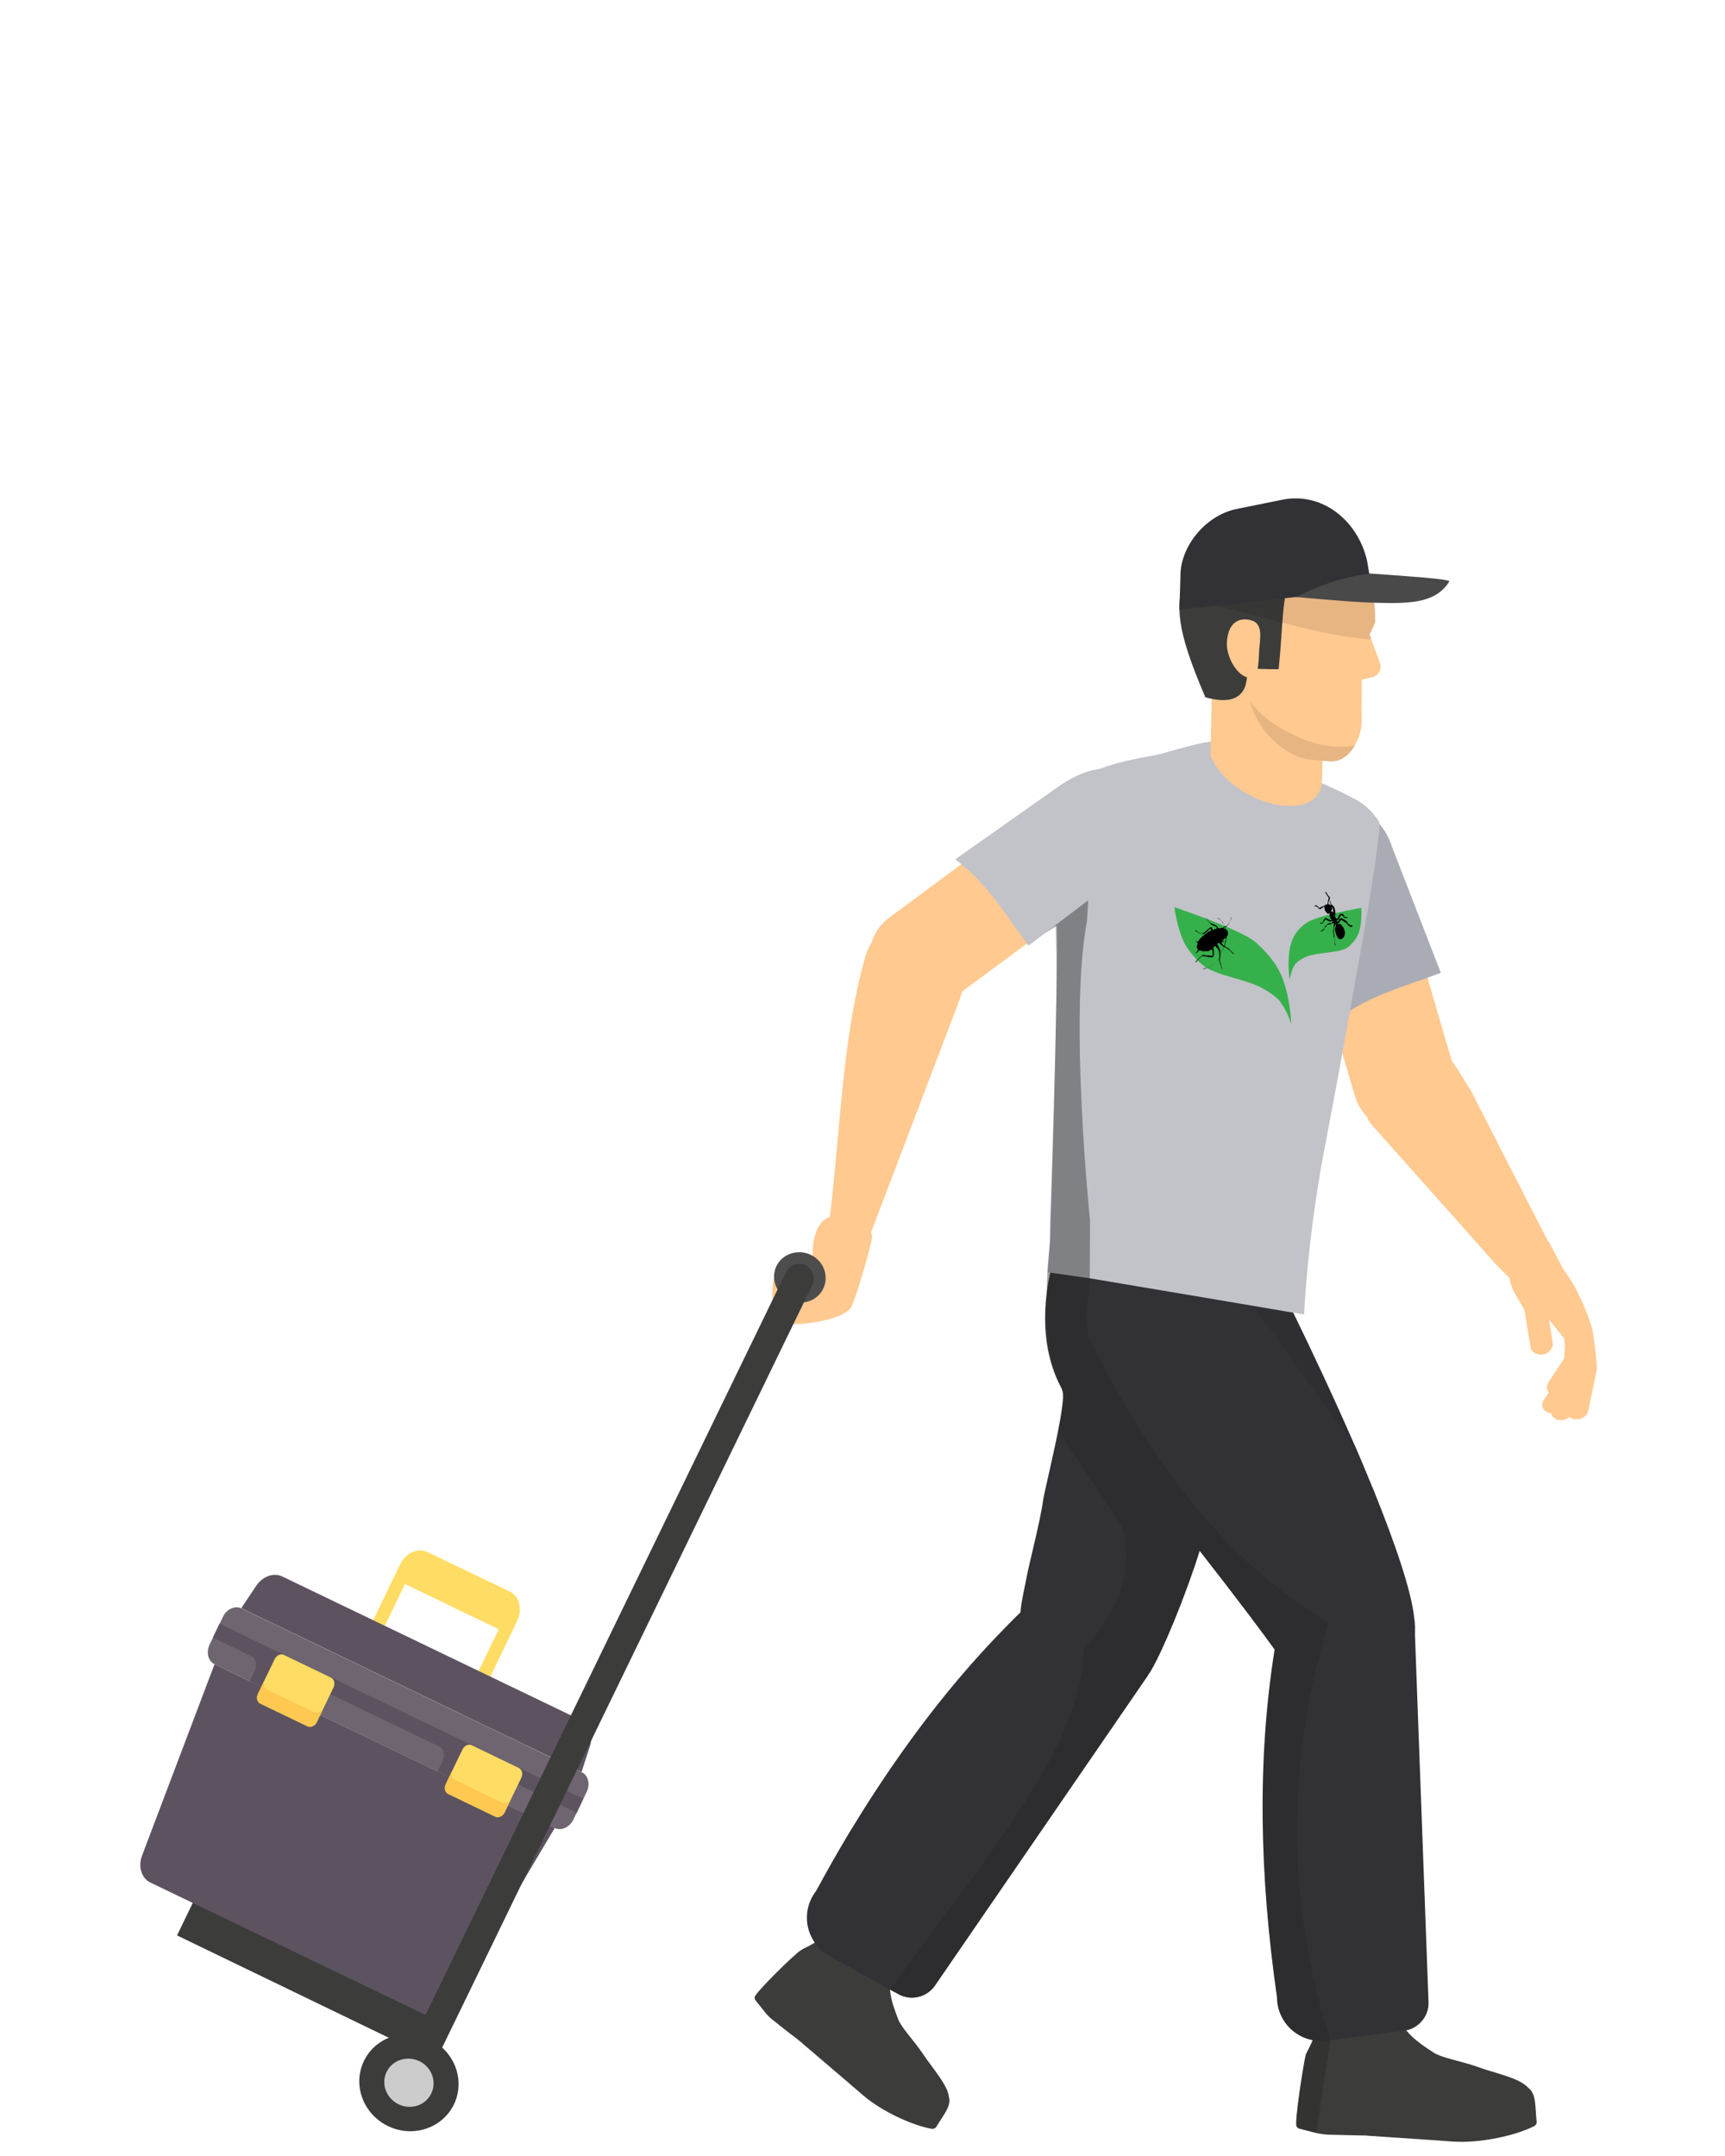 <?xml version="1.0" encoding="utf-8"?>
<!-- Generator: Adobe Illustrator 22.1.0, SVG Export Plug-In . SVG Version: 6.00 Build 0)  -->
<svg version="1.1" id="Layer_1" xmlns="http://www.w3.org/2000/svg" xmlns:xlink="http://www.w3.org/1999/xlink" x="0px" y="0px"
	 viewBox="0 0 800 1000" style="enable-background:new 0 0 800 1000;" xml:space="preserve">
<style type="text/css">
	.st0{fill:#323135;}
	.st1{fill:#3C3C3B;}
	.st2{fill:#FFC990;}
	.st3{fill:#AAACB5;}
	.st4{fill:#C1C3C9;}
	.st5{fill:#36B04B;}
	.st6{opacity:0.42;fill:#272728;enable-background:new    ;}
	.st7{fill:#494949;}
	.st8{opacity:0.1;fill:#050504;enable-background:new    ;}
	.st9{opacity:0.1;fill:#1D1D1B;enable-background:new    ;}
	.st10{fill:#4D4D4D;}
	.st11{fill:#FFDC64;}
	.st12{fill:#5D5360;}
	.st13{fill:#6F6571;}
	.st14{fill:#FFC850;}
	.st15{fill:#CCCCCC;}
</style>
<path class="st0" d="M475.6,769.3c0.9,2,2,3.9,3.4,5.7c4.9,6.6,12.5,11.7,19.6,13.8c0.8,0.2,1.7,0.5,2.6,0.6l0.5,0.2
	c12,2.3,24-2.9,30.6-12.5c0.6-0.8,1.2-1.7,1.7-2.6c0-0.1,0-0.2,0.1-0.2c5.2-8.8,15.8-34.3,22.3-55.1c1-3.2,1.9-6.3,2.7-9.2
	c0.3-1.1,0.6-2.3,0.9-3.4c0-0.3,0.1-0.5,0.2-0.8c2.4-9,4.7-18.5,6.9-28c6-26.1,11.2-52.7,14.8-71.7l0,0c2-10.5,3.4-18.7,4.2-23.4
	c0-0.3,0.1-0.7,0.1-0.9c0.4-2.2,0.6-3.3,0.6-3.3c0-0.3-0.9-0.6-2.7-1c-8.7-1.6-36.8-3.7-59.6-5.2c-8.1-0.5-15.6-1-21.2-1.3
	c-0.4,0-0.8,0-1.1,0c-0.9,0-1.8,0-2.7-0.1c-0.4,0-0.8,0-1.2,0c-0.4,0-0.8,0-1.1,0c-2.7-0.1-4.3-0.1-4.3,0l0,0
	c-5.5,21.2-7.7,48.9-0.1,74.5v0.1c0.7,2.4-0.5,10-2.2,18.7c-2.6,13-6.4,28.5-6.9,32c-1.2,9.1-6.2,28-7.6,35.4
	c-0.8,4.3-2.7,12.4-2.8,16.1C473.2,757.5,473.8,765.2,475.6,769.3z"/>
<path class="st1" d="M350,926.3c0,0.5,0,1.1,0.4,1.5l1.1,1.4l3.2,4c1.2,1.6,2.6,2.9,4.2,4.1l7.7,6.1l1.1,0.8l1.8,1.4l2,1.6
	c0.3,0.2,0.6,0.5,0.9,0.8l19.9,17l7.8,6.7c9.3,8,23.5,14.2,32,15.7c0.9,0.1,1.9-0.3,2.3-1.2c3.3-5.5,6.8-9.3,5.7-13.5
	c-0.6-4.9-5-10.2-10-17.1c-0.8-1.1-1.7-2.4-2.6-3.7c-4.4-6.4-9.8-11.8-11.1-15.7c-1.6-4.2-3.2-8.5-3.6-12.9l0,0
	c-0.1-1.4-0.2-2.7,0-4.1c0.1-1.7,0.4-3.3,1.1-5l-24.8-18.1l-3.3-2.4c-0.2,0.4-0.5,0.8-0.8,1.1c-1.9,2.5-4.3,4.4-6.5,5.8
	c-0.3,0.2-0.7,0.4-0.9,0.6c-2.8,1.7-5.3,2.7-5.9,3.2l-0.2,0.1C368.8,906,350.2,924.3,350,926.3z"/>
<path class="st0" d="M377.7,900.8c0.8,1.2,1.8,2.5,2.9,3.5c1,1,2.2,1.9,3.5,2.6c0.2,0.1,0.4,0.3,0.7,0.4l28.1,15.6l3.7,2
	c1.6,0.9,3.2,1.4,4.9,1.6c4.6,0.5,9.3-1.5,12.1-5.5l98.8-143.9L506,761.2l-11.7-7.1l0,0l0,0l-16.9-10.2c-1.3,1.2-2.5,2.4-3.8,3.6
	c-2.3,2.2-4.6,4.5-6.8,6.8c-24.9,25.2-47.1,54.4-67.3,86.6c-3.7,5.9-7.3,11.8-10.8,17.9c-3.5,6-6.9,12.2-10.3,18.4
	c-0.4,0.5-0.7,0.9-1,1.4C372.9,885.6,373.3,894.3,377.7,900.8z"/>
<path class="st0" d="M492.9,645L492.9,645c4.2,7.6,10.3,14.2,18.4,19.6c3.9,2.5,25.1,29.1,44.9,54.5c15.9,20.3,30.7,40,35,46.1
	c5.8,8.2,10.9,14,14.8,16.3c0.8,0.4,1.5,0.8,2.3,1.1c0.1,0.1,0.3,0.2,0.5,0.2c9.4,4.1,21.6,3.5,29.7-0.4l0.5-0.1
	c10.7-5.2,17.2-16,17.2-27.4V754c0-1.1-0.1-2.1-0.3-3.2c0-0.1-0.1-0.2,0-0.2c-1.4-13.1-9-34.9-18.6-58.8c-1.9-4.6-3.9-9.4-5.9-14.2
	c-1.1-2.5-2.1-5-3.2-7.5l-0.1-0.1c-9.6-22-20-44.1-28.3-61.1c-5.8-11.9-10.5-21.4-13.3-26.8c-0.1-0.2-0.2-0.4-0.3-0.6
	c-1.2-2.4-1.9-3.8-2.1-4.3c0-0.1-0.1-0.1-0.1-0.1c-0.7-1.5-33.5-3.8-59.5-5.3c-8.1-0.4-15.5-0.8-21.1-1c-0.4,0-0.8,0-1.1,0
	c-0.9,0-1.8-0.1-2.7-0.1c-0.4,0-0.8,0-1.2,0c-0.4,0-0.8,0-1.1,0c-2.7-0.1-4.3-0.1-4.3,0l0,0C483.5,594.8,480.5,623.3,492.9,645z"/>
<path class="st1" d="M601.3,986.3L601.3,986.3c0.3,0.5,0.8,0.8,1.2,1l7.1,1.8c0.2,0,0.5,0.1,0.7,0.2c1.8,0.4,3.7,0.7,5.6,0.8l12,0.3
	l5.2,0.1c0.4,0,0.8,0,1.3,0.1l28.2,1.9l11,0.8c13.2,0.9,29.5-2.9,37.8-7.1c0.9-0.4,1.5-1.5,1.2-2.5c-0.7-6.9-0.1-12.5-3.8-15.3
	c-3.6-3.9-10.9-5.7-19.6-8.4c-1.5-0.5-3.1-1-4.7-1.6c-8-2.7-16.1-4-19.7-6.4c-4.6-3-9.3-6.1-12.7-10.4l0,0c-0.5-0.7-1-1.3-1.5-2
	c-1-1.5-1.8-3.2-2.3-5.1l-34.3,0.3h-3.1c0.2,3.9-0.7,7.6-1.8,10.6c-0.1,0.4-0.3,0.7-0.4,1c-1.4,3.4-2.9,5.8-3.2,6.7v0.2
	C604.6,956.6,600.2,984.5,601.3,986.3z"/>
<path class="st0" d="M592.2,926.2c0,10.2,7.3,18.4,16.7,20.1c0.4,0.1,0.8,0.2,1.3,0.2c1.7,0.2,3.4,0.2,5.1,0l1.6-0.2l34.4-4.5
	c0.3,0,0.6-0.1,0.9-0.1l0,0c1.4-0.2,2.7-0.8,3.9-1.5c4-2.4,6.6-6.7,6.4-11.6l-6.4-173.5V754l-41.8,3.9l-4.1,0.4L592,760
	c-0.3,1.7-0.6,3.4-0.9,5.2C583,816,584.1,869.9,592.2,926.2z"/>
<g>
	<path class="st2" d="M725.4,620.3l0.4,3.9l-0.4,5.9l-7.3,11.1c-1,1.6-0.9,3.4,0.2,4.6l-2.4,3.6c-1.4,2.1-0.6,4.6,1.6,5.6h0.1
		c0.5,0.3,1.1,0.4,1.7,0.4c0.3,1.4,1.4,2.6,3,3.1h0.1c2.6,0.8,5.6-0.5,6.7-2.9l7.8-17c0-0.1,0-0.1,0.1-0.2c0.1-0.2,0.1-0.3,0.2-0.5
		c0-0.1,0.1-0.3,0.1-0.4s0-0.3,0-0.4c0-0.2,0-0.3,0-0.5c0-0.1,0-0.1,0-0.2l-1.5-17.7c-0.2-2.5-2.7-4.2-5.5-3.8h-0.1
		C727.4,615.7,725.1,617.9,725.4,620.3z"/>
	<path class="st2" d="M698.7,581.4l1.4,11.2c0.3,2.7,1.2,5.3,2.6,7.6l3.6,6.1c0.4,0.8,0.8,1.6,0.9,2.5l2.6,15.9c0.4,2.5,3,4,5.8,3.5
		h0.1c2.8-0.5,4.8-3,4.4-5.4l-1.7-10.7l7.1,8.8l4.8,15.7l-3.9,16.6c-0.6,2.5,1.2,4.8,4,5.1h0.1c2.8,0.3,5.5-1.4,6.1-3.9
		c0,0,4.1-19.8,4.1-19.9c0,0-1.3-13.4-2.1-17.5c-0.2-0.8-0.6-1.8-0.9-2.9c-1.4-4.4-5.8-16.6-12.7-25.4l-6.9-13.1L698.7,581.4z"/>
</g>
<path class="st2" d="M598.3,405.8l11.1,37.8l19,64.9c1.2,4,3.4,7.4,6.2,10.1c0.3,0.3,0.6,0.6,1,0.9c6,5.1,14.3,7.1,22.4,4.7l0.4-0.1
	c6.5-2,11.6-6.6,14.3-12.3c2.5-5.2,3.2-11.3,1.3-17.3l-3.5-11.9L644,391.7c-3.8-12.5-17.1-19.5-29.6-15.6l-0.4,0.1
	C601.5,380.1,594.5,393.3,598.3,405.8z"/>
<path class="st2" d="M631.9,510.1c0,0.4,0.1,0.8,0.2,1.3c0.3,2.2,0.8,4.4,1.8,6.5c0.2,0.5,0.4,0.9,0.6,1.3c0.3,0.6,0.7,1.3,1.1,1.9
	l38.4,43.1l9.5,10.7l10.3,11.6l6.2,6.2l0.1-0.1l17.8-16.9l-16.2-31.6l-19.2-37.6l-6.9-11.2c-0.7-1.1-1.4-2.1-2.3-3
	c-3.9-4.4-9.3-7.1-15-7.7c-5.1-0.6-14.9,6.9-15,6.9c0,0-5.2,3.8-6.9,6.4C633.6,502.3,631.5,504.7,631.9,510.1z"/>
<path class="st3" d="M645.5,392.6l22.7,58.6c-15.5,6-33.2,10.3-47.9,21.6l-19.9-57.4c-2.1-7.1-2.9-14-1.6-19.6
	C604.5,370.7,636.9,366,645.5,392.6z"/>
<path class="st4" d="M488.3,386.5c0.2,3.9,0.4,12.6,0.7,24.1c0.1,2.8,0.2,8.8,0.4,14.9c0.2,7.6,0.4,15.4,0.5,17.4
	c0.7,26.6-3,125.4-3,125.4c0.3,12.4-1.1,21.8-1.1,21.8l19.6,2.8l76.5,12.9l0,0l22.9,3.9c0,0,1.4-33.7,9-74.5
	c0.5-2.4,0.9-4.8,1.4-7.3c0.8-4.3,1.6-8.7,2.5-13.2c0-0.2,0-0.4,0.1-0.6c1.4-7.6,2.9-15.4,4.3-23.2c3.2-17.5,6.3-34.8,9-50.4
	c0-0.1,0-0.3,0.1-0.4c1.1-6.1,2-11.8,3-17.2v-0.1c3.9-23.5,6.2-40.1,5.4-41.6c-0.2-0.3-0.4-0.6-0.5-0.8c-0.2-0.3-0.4-0.6-0.6-0.8
	c0,0,0,0,0-0.1c-0.3-0.4-0.7-0.8-1-1.2c-1-1.4-2.2-2.6-3.5-3.8c-1.6-1.4-3.3-2.5-5.1-3.6c-0.8-0.4-1.6-0.8-2.5-1.3
	c-3.4-1.8-7-3.5-10.8-5.2c-0.3-0.1-0.7-0.3-1.1-0.5l-6-2.6h-0.1l-40.7-17.7c-2.4-0.2-5.4,0.1-8.8,0.8c-0.2,0-0.4,0-0.7,0.1
	c-2.6,0.5-5.3,1.2-8.1,1.9c-5.7,1.5-11.3,3.3-15.2,4c-16.4,3-34.3,6.8-42.2,18.7C489.6,373.7,488,379.3,488.3,386.5z"/>
<g>
	<path class="st5" d="M544.7,420.8c0,0,30.9,10.3,37.7,16.3c3.8,3.4,9.5,9.2,12.2,16.2c4,10.2,4.2,21.7,4.2,21.7s-1.4-5.2-4.8-10
		c-2-2.9-6.9-5.8-9-6.9c-7.4-3.9-21.2-5.8-26.6-10c-2.8-2.1-7.4-6.9-9.5-11.5C545.5,429,544.7,420.8,544.7,420.8z"/>
	<path class="st5" d="M631.3,421.1c0,0-21.7,3.7-25.9,7.3c-3.3,2.4-5.9,5.6-7,10.5c-1.6,7.1-0.3,15.6-0.3,15.6s0.4-3.7,2.3-6.9
		c1.1-1.9,4.4-3.4,5.8-4c5-1.9,15-1.6,18.5-4c1.8-1.2,4.6-4.1,5.6-7.3C631.8,427.1,631.3,421.1,631.3,421.1z"/>
	<g id="ants_1_">
		<path d="M627.2,429.2c-0.5,0.1-0.9-0.1-1.3-0.3c-0.5-0.2-0.7-0.6-1-1.1c-0.5-0.8-1.1-1-1.7-1.4c-0.3-0.1-0.6-0.2-0.8-0.4
			c-0.3-0.3-0.6-0.1-0.8,0c-0.5,0.2-0.8,0.6-0.8,1.2c0,0.2-0.1,0.2-0.2,0.2c-0.2-0.1-0.4-0.1-0.5-0.2c-0.1,0-0.1-0.1-0.2-0.2
			c0,0,0.1-0.1,0.2-0.2c0.1-0.1,0.2-0.1,0.3-0.1c0.7-0.5,1-1.6,1.6-2.3c0.3,0.1,0.5,0.3,0.8,0.4v0.4l0,0c0-0.1,0.1-0.2,0.1-0.3
			c0.1,0.1,0.1,0.2,0.2,0.3c0.1,0.4,0.3,0.6,0.5,0.6c0.3,0,0.6,0,0.9-0.1c0.2,0,0.3-0.1,0.4,0.2c0.1-0.2,0.1-0.4,0-0.6
			c-0.2,0-0.3,0-0.4,0c-0.2,0-0.4,0-0.5,0c-0.5,0.1-0.6-0.1-0.7-0.7c0-0.1,0-0.3-0.1-0.3c-0.2-0.1-0.5-0.3-0.7-0.4
			c-0.2-0.1-0.4-0.1-0.6-0.1c0,0-0.1,0-0.2,0.1c-0.5,0.3-0.8,0.8-1,1.3c-0.2,0.4-0.4,0.9-0.8,1.1c-0.2-0.3-0.5-0.6-0.6-0.9
			c-0.1-0.2-0.1-0.4-0.1-0.6c0.2-1,0.1-2-0.1-2.9c0-0.1,0-0.1-0.1-0.2c0-0.9-0.5-1.3-1-1.8c-0.2-0.2-0.4-0.4-0.6-0.5
			c0,0-0.1-0.1-0.1-0.2c-0.1-0.3-0.2-0.7-0.2-1c0-0.1,0-0.1,0-0.3c-0.1,0-0.3,0.1-0.4,0.1c0.1,0.3,0.2,0.5,0.2,0.8
			c0.1,0.5,0.2,0.8,0.5,1c0,0,0,0.1,0.1,0.2c-0.5-0.2-0.9-0.7-1.4-0.5c0-0.5-0.1-0.9,0.1-1.3c0.2-0.4,0.4-0.9,0.5-1.3
			c0.2-0.4,0.1-0.8-0.2-1c-0.2-0.2-0.5-0.5-0.7-0.8c-0.3-0.4-0.5-0.9-0.8-1.3c-0.1-0.1-0.1-0.2-0.3-0.1c-0.1,0.1,0,0.3,0,0.4
			c0.3,0.4,0.6,0.9,0.8,1.3c0.3,0.3,0.5,0.7,0.8,1.1c-0.2,0.4-0.4,0.9-0.4,1.4c-0.1,0.5-0.2,1.1-0.3,1.6c-0.1,0-0.3,0-0.4,0
			c-0.3,0-0.5,0.1-0.6,0.3c-0.2,0.2-0.3,0.3-0.6,0.4c-0.4,0.1-0.9,0.3-1.3,0.5c-0.3,0.1-0.6,0.3-0.9,0.5c-0.3-0.5-0.7-0.9-1.2-1.2
			c-0.2-0.1-0.5-0.2-0.6,0c-0.2,0.1-0.3,0.3-0.2,0.6h0.1c0.2-0.3,0.5-0.3,0.7-0.1c0.4,0.3,0.7,0.4,1,0.9c0.2,0.3,0.5,0.4,0.8,0.2
			c0.4-0.2,0.8-0.5,1.1-0.8c0.2-0.1,0.4-0.2,0.7-0.3c0,0.4,0,0.7,0.1,1c0,0.4,0.1,0.8,0.4,1.1c0.2,0.3,0.4,0.6,0.7,0.9
			c0.1,0.1,0.3,0.3,0.5,0.3c0.2,0.1,0.4,0.1,0.6-0.1c0.1-0.1,0.1-0.2,0.3-0.3c0,0.1-0.1,0.2-0.1,0.4c-0.1,0.4-0.1,0.7,0,1.1
			c0.1,0.2,0.2,0.5,0.2,0.8c0,0.1,0.1,0.3,0.2,0.4c0.2,0.3,0.3,0.5,0.5,0.8c-0.3,0-0.5,0-0.6-0.1c-0.5-0.2-1-0.5-1.5-0.7
			c-0.2-0.1-0.5-0.3-0.7-0.4c-0.1,0-0.2,0-0.2,0.1c-0.3,0.3-0.6,0.7-0.8,1.1c-0.1,0.3-0.3,0.6-0.3,0.9c0,0.1-0.1,0.2-0.2,0.2
			c-0.3,0.1-0.6,0-0.9-0.1c0,0.1-0.1,0.3-0.1,0.5c0.2-0.1,0.3-0.1,0.4,0c0.1,0.1,0.3,0,0.4,0c0.2-0.1,0.4-0.1,0.5-0.3
			c0.1,0,0.1-0.2,0.1-0.3c0.1-0.2,0-0.5,0.4-0.5c0.2,0,0.3-0.4,0.4-0.6c0-0.1,0.1-0.3,0.1-0.4c0.3,0.2,0.6,0.4,1,0.6
			c0.5,0.3,1.1,0.5,1.7,0.5c0.3-0.1,0.5-0.2,0.8-0.3c0,0.1,0,0.3-0.1,0.3c-0.1,0.2-0.2,0.4-0.3,0.6c-0.1,0.1-0.3,0.2-0.5,0.2
			c-0.5,0-1,0.1-1.5,0.3c-0.2,0.1-0.4,0.3-0.5,0.5c-0.2,0.2-0.5,0.4-0.7,0.7c0,0.1-0.1,0.3-0.1,0.4c-0.1,0.3-0.2,0.6-0.4,0.7
			c-0.3,0.3-0.7,0.5-1.1,0.8c-0.1,0.1-0.2,0.1-0.4,0.1c0.1,0.2,0.1,0.3,0.2,0.4c0.2-0.2,0.5-0.3,0.7-0.4c0.1,0,0.2-0.2,0.2-0.2
			c0.3,0,0.3-0.3,0.5-0.5c0.1-0.1,0.2-0.4,0.3-0.6s0.2-0.4,0.3-0.4c0.1-0.1,0.2,0,0.3,0c0-0.1-0.1-0.1-0.1-0.2
			c0.2-0.3,0.4-0.6,0.5-0.8c0,0,0.1,0,0.1-0.1c0.4,0,0.7-0.1,1.1-0.1c0.4-0.1,0.7-0.1,1-0.5c0,0,0,0,0.1,0c0.3,0.2,0.4-0.1,0.7-0.1
			c0.2-0.1,0.3,0,0.2,0.3c0,0.3-0.1,0.6-0.1,0.9c0,0.1,0,0.3,0.1,0.5v0.1c-0.1,0.2-0.1,0.5-0.1,0.7c-0.4,0.9-0.2,1.7-0.1,2.6
			c0.1,0.5,0.1,0.9,0.2,1.3c0,0,0,0.1,0.1,0.2c0.2,0.1,0.1,0.3,0.1,0.4c0.1,1.1,0.2,2.3,0.3,3.4c0,0,0,0,0.1,0l0,0
			c0-0.1,0.1-0.2,0.1-0.3c0-0.4-0.1-0.7-0.2-1.1c-0.1-0.8-0.2-1.6-0.2-2.3c0-0.8-0.2-1.4-0.3-2.2c-0.1-0.6,0-1.1,0.1-1.6
			c0.1-0.3,0.1-0.7,0.1-1l0,0c0.3-0.4,0.2-1,0.4-1.6c0,0.1,0.1,0.2,0.1,0.2c0,0.3,0,0.4,0.2,0.6c0,0,0.1,0.2,0,0.3
			c-0.4,0.9-0.4,1.7-0.2,2.6c0.2,0.9,0.5,1.7,0.9,2.4c0.3,0.5,0.6,0.9,1.1,1c0.3,0.1,0.7,0.1,1-0.1c1.3-0.9,1.8-2.5,1.2-4.1
			c-0.2-0.6-0.4-1.2-0.9-1.7l-0.1-0.1c-0.3-0.8-0.9-1.1-1.6-1.1c-0.3,0-0.5,0.2-0.8,0.3c0.1-0.2,0.3-0.4,0.4-0.6c0,0,0,0,0.1,0
			c0.3,0.1,0.4-0.2,0.5-0.4c0.1-0.2,0.3-0.4,0.4-0.6c0.2-0.4,0.5-0.4,0.7-0.5c0,0,0.1,0,0.1,0.1c0.6,0.4,1.2,0.7,1.7,1.1
			c0,0,0,0.1,0,0.2c0.1,0,0.2-0.1,0.3-0.1s0.1,0,0.2,0.1c0.2,0.3,0.4,0.6,0.6,0.9c0.2,0.2,0.4,0.4,0.7,0.6s0.5,0.2,0.8,0.3
			c0.1,0,0.2,0,0.3,0s0.1,0.1,0.2,0.1c0,0,0.1-0.1,0.1-0.2v-0.2C627.2,429.3,627.2,429.2,627.2,429.2z M617.2,422.5
			c0.2-0.2,0.4-0.4,0.6-0.7c0.1-0.3,0-0.7-0.2-1.1c0.2,0.1,0.3,0.2,0.4,0.3l0.1,0.1c0.1,0.4,0.1,0.8,0.2,1.2c0,0.3,0,0.5,0,0.8
			C617.9,422.9,617.5,422.7,617.2,422.5z"/>
	</g>
	<g id="roaches_1_">
		<path d="M562.7,425.7c-0.1,0-0.1,0-0.2,0.1C562.6,425.8,562.7,425.8,562.7,425.7z M557.6,449.6c1.4-0.3,2.7-0.7,4-1.6
			c0.4-0.5,0.7-0.7,1.1-1c0.1-0.1,0.3-0.2,0.4-0.3c0.1,0,0.2-0.1,0.2-0.1c0.2-0.1,0.3-0.2,0.5-0.3c0.5-0.3,0.9-0.8,1.1-1.1
			s0.4-0.7,0.6-1.1c-0.1,0.3,0.1,0.5-0.2,0.9c0,0.2,0.1-0.1,0.1-0.1c0,0.3,0,0.6,0,0.9c0.1,0.2,0.3,0.4,0.3,0.6v0.1
			c0.1,0.2,0.1,0.5,0.2,0.7l0,0c0,0.1,0.1,0.2,0.1,0.2l0,0c0,0,0,0.1,0.1,0.1c0,0.1,0,0.2,0.1,0.3v0.1l0,0c0,0.1,0.1,0.2,0.1,0.3
			s0.1,0.2,0.1,0.3c0,0.1,0.1,0.2,0.1,0.3c0.1,0.2,0.2,0.4,0.3,0.5l0,0c0.1,0.1,0.2,0.1,0.1,0c0,0,0,0,0.1,0.1c0,0.1,0-0.2-0.1-0.2
			c-0.1-0.3-0.5-1-0.6-1.6c0-0.1,0-0.1,0-0.2s0-0.2-0.1-0.2c-0.1-0.3-0.2-0.7-0.3-1c-0.1-0.2-0.2-0.6-0.2-0.8
			c0.1-0.8,0.3-1.6,0.2-2.3c0.6-1.3,1.1-2.6,1.6-4c1.3,0.5,2.9,1.6,4.2,3.1c0,0.2,0,0.4,0.3,0.5c0-0.1-0.1-0.3-0.1-0.4
			c0.1-0.2,0.2,0,0.4,0.2c0.1-0.3-0.3-0.4-0.4-0.4c-0.3-0.4-0.6-0.8-1-1.1c0,0.1,0,0.1,0,0.2c-0.2-0.1-0.3-0.3-0.4-0.4
			c0.1-0.1,0.2,0.2,0.3,0.2c-0.3-0.5-1-1-1.7-1.5c-0.2-0.1-0.6-0.3-0.8-0.4v-0.2c-0.1-0.1-0.4,0-0.4-0.2c0.1-0.4,0.3-0.8,0.3-1.1
			c0-0.2,0.1-0.3,0.2-0.3c0.2-0.5,0.2-1.2,0.3-1.7c0-0.1,0.1-0.2,0.1-0.3c0-0.2,0-0.5,0.1-0.7c0.1-0.3,0.3-0.6,0.5-0.8
			c0-0.1,0-0.2,0-0.3c0-0.3,0.2-0.5,0.1-0.7c0-0.3-0.2-0.7-0.2-1.1c-0.1-0.2-0.3-0.4-0.5-0.5c-0.1,0.1,0,0.2-0.1,0.2
			c0,0.1-0.2-0.3-0.2-0.3c0-0.1,0-0.1,0-0.1l0,0c-0.1,0-0.1-0.2-0.1-0.2c0-0.1,0-0.2,0-0.2c0-0.2-0.1-0.3-0.1-0.5
			c0.3-0.2,0.6-0.4,0.9-0.7c0.1-0.1,0-0.2,0.1-0.3c0.5-0.5,0.9-1.2,1.2-1.9c0.2-0.4,0.5-1,0.6-1.2c0.1-0.1,0.1-0.2,0.2-0.2
			c0,0-0.1,0.1-0.2,0.1c0.1-0.4,0-0.9,0-0.4l0,0c0,0.1,0,0-0.1,0.2l0,0c0,0.1-0.1,0.3-0.1,0.4c0,0-0.1,0-0.1,0.2c0,0,0,0,0.1,0
			c0,0-0.1,0.1-0.1,0.2c-0.2,0.1-0.3,0.4-0.3,0.7c-0.1,0.1-0.5,0.5-0.4,0.8c-0.1,0.2-0.2,0.1-0.3,0.2c-0.5,1-1,1.4-1.6,1.5
			c-0.2-0.3-0.3-0.6-0.5-0.9c0-0.1-0.1-0.2-0.2-0.3l0,0l0,0c-0.3-0.6-1-1.5-1.9-2.2l-0.1-0.1l0,0c-0.3-0.2-0.6-0.4-1-0.4
			c-0.5-0.1-1,0-1.5,0.1c0-0.1,0,0-0.1,0c0.5,0,1-0.2,1.6-0.1c0.4,0.2,1.1,0.6,1.8,1.2c0.1,0.2,0.2,0.3,0.3,0.3
			c0,0.1,0.1,0.1,0.1,0.2c0,0.1,0.1,0.1,0.2,0.3c0-0.1,0-0.1,0-0.1s0,0.1,0.1,0.1c0,0.1,0,0.3,0.1,0.2c0,0.1,0.1,0.4,0.3,0.4v-0.1
			c0,0.1,0,0.1,0.1,0.1v0.1l0.1,0.1v-0.1v0.1l0,0c0,0.2,0.2,0.6,0.3,0.4c-0.1,0.2,0,0.4,0.3,0.5c-0.1,0-0.2,0.1-0.1,0.2
			c-0.1,0.1-0.3,0.1-0.5,0.2s-0.4,0.3-0.5,0.5c-0.5-0.1-0.9,0-1.3,0.1l0,0c-0.1,0-0.5,0.1-0.9,0.1c0-0.4-0.1-0.7-0.5-1l0,0
			c-0.2-0.1-0.6-0.5-1.1-0.7c-0.6-0.3-1.4-0.5-1.8-0.7c-0.3-0.2-0.4-0.4-0.6-0.5c-0.2-0.2-0.5-0.6-0.7-0.8c-0.3-0.3-0.7-1.2-0.8-1.1
			l0,0l0,0c0,0.1,0,0.1,0,0.1c0,0.1,0.1,0.1,0.1,0.1c0,0.4,0.5,0.4,0.3,0.8c0.1,0,0.1,0,0.2-0.1c0,0.2,0.3,0.4,0.4,0.6
			c0.1,0.1,0.1,0.2,0.2,0.3c0.2,0.4,0.9,0.7,0.9,1.1c1,0.7,1.7,0.6,2.8,1.4c0,0.2,0,0.4,0,0.6c-0.5,0.1-0.8,0.2-1.1,0.3
			c-0.3,0.1-0.6,0.3-0.8,0.4c-0.1-0.3-0.1-0.6-0.2-0.9l0,0c0,0-0.4-1.1-1.3,0l0,0c-0.1,0-0.1,0.2-0.2,0.2c-0.1,0,0,0-0.2,0.1
			c-0.1,0.1-0.4,0.2-0.5,0.3c-0.2,0.2-0.4,0.6-0.7,0.6c0,0.3-0.5,0.5-0.7,0.7c-0.2,0.1-0.3,0.3-0.5,0.1c0.2,0.3-0.2,0.4-0.4,0.2
			c0,0.1,0.1,0.1,0.1,0.2c-0.6,0.2-1.5-0.2-2.2-0.6c-0.3-0.2-0.6-0.6-0.9-0.7c-0.2,0-0.3-0.2-0.5-0.4c-0.1,0,0.2,0.1,0.2,0.3
			c-0.1,0.3-0.3,0.3-0.5,0.3c0.1,0.2,0.4,0.1,0.5-0.1c0.6,0.6,1.3,0.7,1.9,1.2c0.5,0.1,1,0.2,1.4,0.2c0,0.1,0,0.2,0,0.1
			c0,0.2,0.2-0.1,0.3,0c0,0.2-0.1,0.2-0.1,0.1c0,0.1,0.2,0.1,0.2-0.1c0,0.1,0,0.1,0,0.2c0.2-0.1,0.4-0.5,0.7-0.4
			c-0.1-0.2,0.1-0.4,0.3-0.3c0.3-0.3,0.5-0.7,0.8-0.6c-0.1-0.2,0.1-0.4,0.2-0.4c0,0.1-0.1,0.3,0,0.4c0.2-0.7,1-1.3,1.5-1.4
			c0.1,0.2,0,0.3,0.1,0.5c-0.1,0.1,0-0.1-0.2-0.1c0,0.1,0.2,0.2,0.2,0.3c-0.1,0.1-0.2,0.3-0.3,0.2c-0.1,0.3-0.8,0.6-1.2,0.7
			c-0.6,0.3-1.1,1-1.7,1.3c-0.1,0.4-0.4,0.3-0.6,0.4c-0.1,0.1-0.2,0.3-0.4,0.5c-0.4,0.4-0.8,0.7-1.2,1.2c-0.3,0.4-0.6,0.8-0.9,1.2
			c-0.2-0.1-0.3-0.3-0.4-0.2c0-0.1-0.2-0.4-0.1-0.1c-0.2-0.3-0.2-0.1-0.4-0.3c0.1,0.4,0.5,0.6,0.9,1c0,0.2,0,0.4,0,0.5
			c-0.1,0.3-0.2,0.5-0.2,0.5l0,0c-0.3,0.7-0.3,1.4,0.4,2l0,0c0.1,0.1,0.2,0.1,0.2,0.1c-0.3,0.2-0.7,0.8-0.8,1.1
			c-0.2,0.2-0.4,0.3-0.6,0.3c0,0.4,0.4,0,0.6,0.1c0.3-0.3,0.7-0.5,1-0.9c0.1-0.1,0.3-0.2,0.4-0.3c0.5,0.3,0.8,0.4,1,0.4
			c0.5,0.2,1.1,0.1,1.5,0.1c0.3,0,0.6,0,0.9,0c0.4,0,0.7,0,1.4-0.4c0.5-0.3,0.8-0.5,0.9-0.6l0,0c0,0.3,0.2,0.5,0.2,0.8
			c0.1,0.6,0.1,1.1,0.1,1.7c-0.1,0.1-0.2,0.1-0.3,0.1c0,0.2,0.2,0,0.3,0c0.1-0.3,0-0.4,0-0.6c0.1,0.1,0,0.7,0.1,1
			c-0.7,0.2-1.5,0-2.2-0.1c0,0-0.2,0.2-0.2,0c-0.4,0.3-0.9-0.1-1.2,0c-0.1-0.1,0.1-0.3,0-0.3c-0.1,0.3-0.6,0.2-0.6,0
			c-0.2,0.5-0.5,0-0.7-0.1c0,0.1,0.2,0.2,0.2,0.3c-0.7,0.4-1.5,0.9-2.2,1.9c-0.1,0.1-0.3,0.1-0.4,0.2c-0.1,0.3-0.2,0.4-0.4,0.5
			c-0.2,0.3-0.2,0.6-0.4,0.7c0.3,0.1,0.6-0.1,0.7-0.6c0.2-0.1,0.4-0.3,0.5-0.6c0.2,0,0.5-0.3,0.5-0.6c0.5-0.4,1.1-1,1.7-1.1
			c0,0.3-0.3,0.2-0.5,0.3c0.2,0.1,0.4-0.1,0.6-0.2c0.5,0,0.7,0,1.2,0.1c0,0.1,0,0.1-0.1,0.2c0.2,0,0.1-0.1,0.2-0.2
			c0.1,0.3,0.5-0.2,0.8,0.3c0.4-0.2,1.3,0.2,1.8,0.1c0,0.1,0,0.2,0,0.2c0.1,0,0.1-0.1,0.1-0.1c0.3-0.1,0.9-0.2,0.9-0.8
			c0-0.1,0.1-0.1,0.1,0c0.1-0.4,0.1-0.7,0.1-1.1c0-0.6,0-1.1-0.1-1.4c0-0.4-0.1-0.8-0.2-1.2c0-0.1,0-0.1,0-0.1
			c0.2-0.2,0.5-0.5,0.7-0.7c0.1,0,0.2,0,0.2-0.1c0.1,0.1,0,0.2,0,0.3c0.1,0.1,0.1-0.1,0.1-0.1l0,0l0,0c0,0.1,0.3,0.1,0.3,0.3
			l-0.1,0.1c0.1,0.1,0.1-0.1,0.1-0.1c0,0.1,0.1,0.2,0.2,0.4c0.1,0.1,0.3,0.1,0.4,0.2c0.2,0.3,0.4,0.7,0.6,0.9
			c-0.1,0-0.3-0.3-0.3-0.4c-0.1,0.2,0.4,0.6,0.3,0.9c0,0,0.1-0.1,0.1,0c0.1,0.1,0,0.3,0,0.5s0-0.1,0.1-0.1c0,0.3,0.2,0.6,0,0.9
			c0.2,0.1,0.1,0.6,0,1c0,0,0,0,0.1-0.1c0.1,0.2,0,0.3,0,0.6c-0.3,0.6-0.6,1.2-1.1,1.8c-0.6,0.7-1.1,0.7-1.4,1
			c-0.1,0-0.2,0.1-0.3,0.2l0,0l0,0c0,0,0,0-0.1,0.1c-0.8,0.9-1.6,1.4-2.5,1.8C559.4,448.9,558.5,449,557.6,449.6z M564.4,429.7
			L564.4,429.7L564.4,429.7L564.4,429.7z M567.5,430.4c0.1-0.1,0.2-0.2,0.3-0.3c0.1,0,0.2,0,0.3-0.2c0,0.2,0.1,0.3,0.2,0.5
			c-0.1,0.1-0.1,0.2-0.1,0.3c-0.2,0-0.3-0.1-0.5,0C567.7,430.5,567.6,430.5,567.5,430.4z M566.9,437.7c-0.2,0-0.5-0.4-0.5-0.5
			c0,0.1,0.2,0.1,0.2,0c-0.1,0-0.4-0.1-0.5-0.2c0.4,0.1,0.7,0.1,0.7,0.1l0,0c0.5-0.1,1-0.6,0.9-1.2c-0.2,0.1,0,0.3-0.2,0.5
			c-0.2,0.2-0.5,0.1-0.7,0.3c-0.1-0.1-0.2-0.1-0.2-0.1c0.1,0,0.1,0,0.2,0c0.3-0.3,0.9-0.6,0.9-1c-0.3,0.3-0.6,0.8-1,0.7
			c0.1-0.2,0.2-0.5,0.4-0.4c0,0.1,0,0.1,0,0.2c0.4-0.5,0.9-1.2,1.4-0.8c0.1,0.4-0.2,0.9-0.3,1.4l0.1,0.1h-0.1
			c-0.1,0.6-0.4,1.4-0.6,2C567.4,438.4,566.7,437.9,566.9,437.7z M565.9,442.8c0-0.6-0.1-1.1,0-1.7c0,0,0.1,0.1,0.1,0
			c-0.1-0.1-0.1-0.3-0.2-0.4c-0.1-0.9-0.5-1.4-0.6-1.6V439c-0.1-0.1-0.1-0.2-0.1-0.2c-0.1-0.2-0.3-0.5-0.5-0.7
			c-0.2-0.1-0.3,0.2-0.4,0.1c0.2-0.2,0.5-0.5,0.7-0.7c0.2,0.1,0.3-0.1,0.5-0.2c0.2,0.2,0.3,0.4,0.4,0.6c0.1-0.3,0.4,0.4,0.5,0.5
			c0-0.1,0-0.2,0.1-0.1c0.4,0.3,0.6,0.5,1,0.8C566.9,440.2,566.5,441.7,565.9,442.8z M568.5,430.9
			C568.6,430.9,568.5,430.8,568.5,430.9L568.5,430.9z"/>
	</g>
</g>
<path class="st6" d="M412.8,922.9l3.7,2c1.6,0.9,3.2,1.4,4.9,1.6c4.6,0.5,9.3-1.5,12.1-5.5l98.8-143.9c0.6-0.8,1.2-1.7,1.7-2.6
	c0-0.1,0-0.2,0.1-0.2c5.2-8.8,15.8-34.3,22.3-55.1c15.9,20.3,30.7,40,35,46.1c-8.3,50.7-7.1,104.7,0.9,160.9
	c0,10.2,7.3,18.4,16.7,20.1c-1.4,3.4-2.9,5.8-3.2,6.7v0.2c-1.1,3.4-5.5,31.3-4.4,33.1v0.1c0.3,0.4,0.7,0.8,1.2,0.9l7.1,1.8
	c0.2,0,0.5,0.1,0.7,0.2l6.6-43c-1.2-3.9-2.4-7.7-3.5-11.6c-14.2-50.8-15.7-101.5-5.1-152.1c1.7-8.2,3.8-16.5,6.1-24.7
	c0.5-1.8,1-3.7,1.6-5.5c-21.2-12.3-39.6-28.3-55.9-46.8c-21.7-24.6-39.4-53.5-54.6-83.7c-3.5-11-0.3-20.2-0.2-29
	c0.1-9.4,0.1-26.9,0.1-26.9s-9.8-95-1.4-138.7l1-16.9l-23,24l8-5c0.7,26.6-3.1,146.4-3.1,146.4s-6.3,47.3,6.1,69.1v0.1
	c0.7,2.4-0.5,10-2.2,18.7l29.4,44.1c5.6,20.1-1.2,37.4-14.3,53.2c-1.1,1.3-2.2,2.6-3.4,3.9c-0.1,7.8-1.5,15.8-4,23.8
	C487.2,826.6,452.4,868,412.8,922.9z"/>
<g>
	<path class="st2" d="M561.5,350.9c9.8,22.1,47.7,31.4,51.4,13.5c0.1-0.5,0.3-4.7,0.4-10.5c0-0.1,0-0.3,0-0.4c0-0.9,0.1-1.8,0.1-2.7
		c0-0.5,0-1.1,0-1.8c0.1-2.1,0.1-4.3,0.1-6.5c0.3-14.5,0.6-30.9,0.6-30.9l-23.1-4.2c0,0,0,0.1-0.1,0l-4.5-0.8l-0.7-0.1l-4.7-0.9
		l-7-1.3l-11.7-2.1l-0.2,10.2L562,321l-0.3,15.2l-0.2,8.6v0.4l-0.1,3.1v1.4L561.5,350.9z"/>
	<g>
		<path class="st2" d="M558.7,312.6c0.3,7.2,12.3,0.8,19.6,1.5l0,0l0,0c0.1,0,0.3,0,0.4,0c0.1,0,0.2,0,0.3,0l0,0
			c-0.4,3.9,0,7.6,0.8,11.1c2.4,9.9,9.2,17.8,16.2,22.5l0,0c3.5,2.3,7.1,3.8,10.3,4.4l10,1c4.6,0.4,8.1-1.9,10.6-5.2
			c0.6-0.7,1.1-1.5,1.5-2.3c1.8-3.1,2.8-6.7,3.1-9.9c0,0-0.1-17.5,0.1-20.5l4.5-1c3-0.5,4.9-3.6,4-6.4l-4.1-11.1l-0.9-2.5
			c0,0,1.4-2.4,2.6-5.4c0.1-3.3-0.1-6.3-0.4-9.3c-0.6-5.7-2-10.6-3.9-15l0,0c-6.4-14.6-19.3-22.1-33.2-23.5
			c-8.1-0.5-18.6-1.7-28,1.9c-10.6,4.1-19.8,14.4-22,39.1C550.4,292.5,558.4,304.6,558.7,312.6z"/>
		<path class="st1" d="M559,323.4c9.2,2.6,14.3,1.1,16.9-2.2c0.3-0.4,0.6-0.8,0.8-1.2c1-1.7,1.4-3.7,1.6-5.9l0,0l0,0
			c0.6-8.5-3.8-18.9-3.8-18.9s6.4,11.7,8.8,15l0,0c5.1,0.2,5.1,0.2,9.7,0.2c4.1-39.4-2.5-57.6,40.5-45.8l0,0l0,0
			c-5.1-17.6-23.7-32.1-37.6-29.4c-8.5,1.7-16.9,3.6-24.1,6.5c-12.2,4.9-21.4,12.6-23.5,27.1C546.3,282.2,544.5,289.6,559,323.4z"/>
		<path class="st2" d="M569,297.9c-0.4,7.3,5.3,16,10,16.3c4.8,0.3,4.6-5.7,5-12.9c0.3-4.8,1.9-11.6-3.2-13.4
			C576.3,286.3,569.6,287.2,569,297.9z"/>
	</g>
	<path class="st0" d="M636.3,273.2l-35.3,3.7l0,0l-34.7,3.7l-1.1,0.1l-1.5,0.2l-16.7,1.8l0.5-17.4c1-13.5,12.6-26.5,25.9-29.2
		l21.2-4.3c18.7-3.8,35.2,9.8,39.4,28.3c0.1,0.5,0.2,1.1,0.3,1.7l0.7,4.2L636.3,273.2z"/>
	<path class="st7" d="M672.2,269.6c-3.9,6.4-10.2,9-19,9.8c-5.6,0.5-12.2,0.3-19.8,0c-8-0.3-31.2-2.4-32.4-2.5
		c10.6-5.2,20.9-9.1,34.1-10.9c0,0,8,0.5,16.6,1.2C661.5,267.9,672.2,268.9,672.2,269.6z"/>
	<path class="st8" d="M635.2,294.1l0.9,2.5c-24.5-1.8-48.4-10.3-72.5-15.8l1.5-0.2l1,0.2c0.1-0.1,0.1-0.2,0.2-0.3l34.7-3.7l0,0
		c1.2,0.1,24.4,2.1,32.4,2.5c1.4,0,2.7,0.1,4,0.1c0.3,2.9,0.5,6,0.4,9.3C636.6,291.7,635.2,294.1,635.2,294.1z"/>
	<path class="st8" d="M584.9,331.1c-1.9-1.7-3.6-3.7-5.1-5.8c2.4,9.9,9.2,17.8,16.2,22.5l0,0c3.5,2.3,7.1,3.8,10.3,4.4l10,1
		c4.6,0.4,8.1-1.9,10.6-5.2c0.6-0.7,1.1-1.5,1.5-2.3c-3.2,0.7-6.6,0.8-9.9,0.6c-6.2-0.5-12.3-2.5-18-5.1
		C595,338.5,589.5,335.4,584.9,331.1z"/>
</g>
<path class="st2" d="M384.7,565.7l19.3,5.8L444.9,464l1.3-3.9c2-5.8,2-11.8,0.6-17.2c-2-7.4-7.1-13.6-14.2-16.3l-0.5-0.2
	c-9.9-3.8-20.9,0.4-27.1,9.6c-1.5,2.1-2.7,4.5-3.5,7.1C390.6,480.6,390,522.5,384.7,565.7z"/>
<path class="st2" d="M415.6,455.2c3.5,3.1,13.1,5.4,17.8,5.7c3,0.2,12.1-0.5,12.1-0.5l12.6-9.3l19.9-14.7l16.8-12.5l11.6-8.5l0,0
	l0.9-0.6l0.9-0.7l1.1-0.8l0.6-0.4l0,0l1.4-1l0,0h0.1l0.4-0.3l0.2-0.2l1.5-1.1l0.6-0.4l1-0.8l0.8-0.6l0.8-0.7l3.2-2.4l2-1.5l1.7-1.3
	l2.9-2.1l0,0l0,0l0.3-0.2l0.6-0.5c0.2-0.2,0.3-0.3,0.5-0.4c9.9-8,11.7-22.5,3.9-32.7l-0.3-0.4c-7.9-10.4-22.8-12.4-33.2-4.4
	l-3.6,2.7l-82.4,61.1c-3.2,2.4-5.6,5.5-7.2,8.9C401.7,442.2,408.9,449.2,415.6,455.2z"/>
<path class="st4" d="M527,400.6l-50,38c-10-13.3-19.1-29-34-40l49.6-35c6.3-4,12.7-6.7,18.4-7C536.7,355.2,550.1,384.9,527,400.6z"
	/>
<path class="st9" d="M581.9,606.6L581.9,606.6L581.9,606.6l46.2,64.2c-9.6-22-20-44.1-28.3-61.1l-8.1-1.3L581.9,606.6z"/>
<path class="st2" d="M394.4,606.8c-1.8,2.3-5.9,3.9-8.7,4.7c-8.1,2.4-13.4,2.6-20.7,2.8c-8.8,0.2-7.1-20.8-5.7-21.9
	c1.4-1.1,3.4-1.5,4.9-0.6c3.5,2.1,1.8,8.7,5.6,10.2c1.3,0.5,2.7,0.1,4-0.3c3.4-1.2,7.1-3.6,7.2-7.3c0-2.5-1.6-4.6-2.7-6.8
	c-2.8-5.7-1.3-16.6,3.2-21.1s11.7-2.3,17.5,0.5c2.6,1.3,4.9,3.5,5.5,6.3C404.7,575.2,396.7,603.9,394.4,606.8z"/>
<rect x="136.3" y="853.3" transform="matrix(0.435 -0.9 0.9 0.435 -745.153 649.175)" class="st1" width="17.3" height="130.5"/>
<path class="st10" d="M360.1,587.2c-2.8,5.8-0.2,12.8,5.8,15.7s13.1,0.6,15.9-5.2s0.2-12.8-5.8-15.7
	C370,579.2,362.9,581.5,360.1,587.2z"/>
<path class="st11" d="M236.4,738.2l-38.1-18.3c-4.5-2.2-10.3,0.4-12.8,5.8l-14,29.1l5.4,2.6l10.9-22.7l43.5,21l-10.9,22.7l5.4,2.6
	l14-29.1C242.4,746.4,240.9,740.3,236.4,738.2z"/>
<path class="st12" d="M99.5,771.9l-33.6,88.7c-2,5.2-0.3,10.6,3.9,12.6l126.8,61c4.2,2,9.5-0.1,12.3-4.8l48.4-81.6L99.5,771.9
	L99.5,771.9z"/>
<path class="st12" d="M273.6,809.9c1.6-5-0.2-10.1-4.1-12l-138.6-66.7c-4-1.9-9-0.1-12,4.2l-7,10.5l157.8,76L273.6,809.9z"/>
<path class="st13" d="M257.3,847.9l-157.8-76c-3-1.4-4-5.5-2.3-9.1l6.2-12.9c1.7-3.6,5.6-5.3,8.6-3.9l157.8,76c3,1.4,4,5.5,2.3,9.1
	l-6.2,12.9C264.1,847.6,260.3,849.3,257.3,847.9z"/>
<path class="st12" d="M270.5,834.3l-168.7-81.2l-3.1,6.5l17.7,8.5c2.3,1.1,3,4.1,1.7,6.8l-2.3,4.9l8.2,3.9l4.7-9.7l74.8,36
	c2.3,1.1,3,4.1,1.7,6.8l-2.3,4.9l8.2,3.9l4.7-9.7l51.7,24.9L270.5,834.3z"/>
<path class="st11" d="M142.6,800.7l-21.8-10.5c-1.5-0.7-2-2.8-1.2-4.5l7.8-16.2c0.9-1.8,2.8-2.6,4.3-1.9l21.8,10.5
	c1.5,0.7,2,2.8,1.2,4.5l-7.8,16.2C146,800.5,144.1,801.4,142.6,800.7z"/>
<path class="st14" d="M145.7,794.2l-21.8-10.5c-1.5-0.7-2-2.8-1.2-4.5l-3.1,6.5c-0.9,1.8-0.3,3.8,1.2,4.5l21.8,10.5
	c1.5,0.7,3.4-0.1,4.3-1.9l3.1-6.5C149.1,794,147.2,794.9,145.7,794.2z"/>
<path class="st11" d="M229.7,842.6l-21.8-10.5c-1.5-0.7-2-2.8-1.2-4.5l7.8-16.2c0.9-1.8,2.8-2.6,4.3-1.9l21.8,10.5
	c1.5,0.7,2,2.8,1.2,4.5l-7.8,16.2C233.1,842.4,231.2,843.3,229.7,842.6z"/>
<path class="st14" d="M232.8,836.1L211,825.6c-1.5-0.7-2-2.8-1.2-4.5l-3.1,6.5c-0.9,1.8-0.3,3.8,1.2,4.5l21.8,10.5
	c1.5,0.7,3.4-0.1,4.3-1.9l3.1-6.5C236.2,836,234.3,836.8,232.8,836.1z"/>
<path class="st1" d="M195.7,969l-12.2-5.9l181-373c1.7-3.5,5.7-4.9,9.1-3.3l0.1,0.1c3.3,1.6,4.7,5.7,3,9.2L195.7,969z"/>
<g>
	<path class="st1" d="M168.8,955.9c-5.4,11.1-0.4,24.6,11.1,30.2c11.5,5.6,25.2,1.1,30.6-10s0.4-24.6-11.1-30.2
		S174.1,944.8,168.8,955.9z"/>
	<path class="st15" d="M179.3,961c-2.7,5.5-0.2,12.2,5.5,15s12.5,0.6,15.2-5c2.7-5.5,0.2-12.2-5.5-15
		C188.7,953.3,181.9,955.5,179.3,961z"/>
</g>
</svg>
